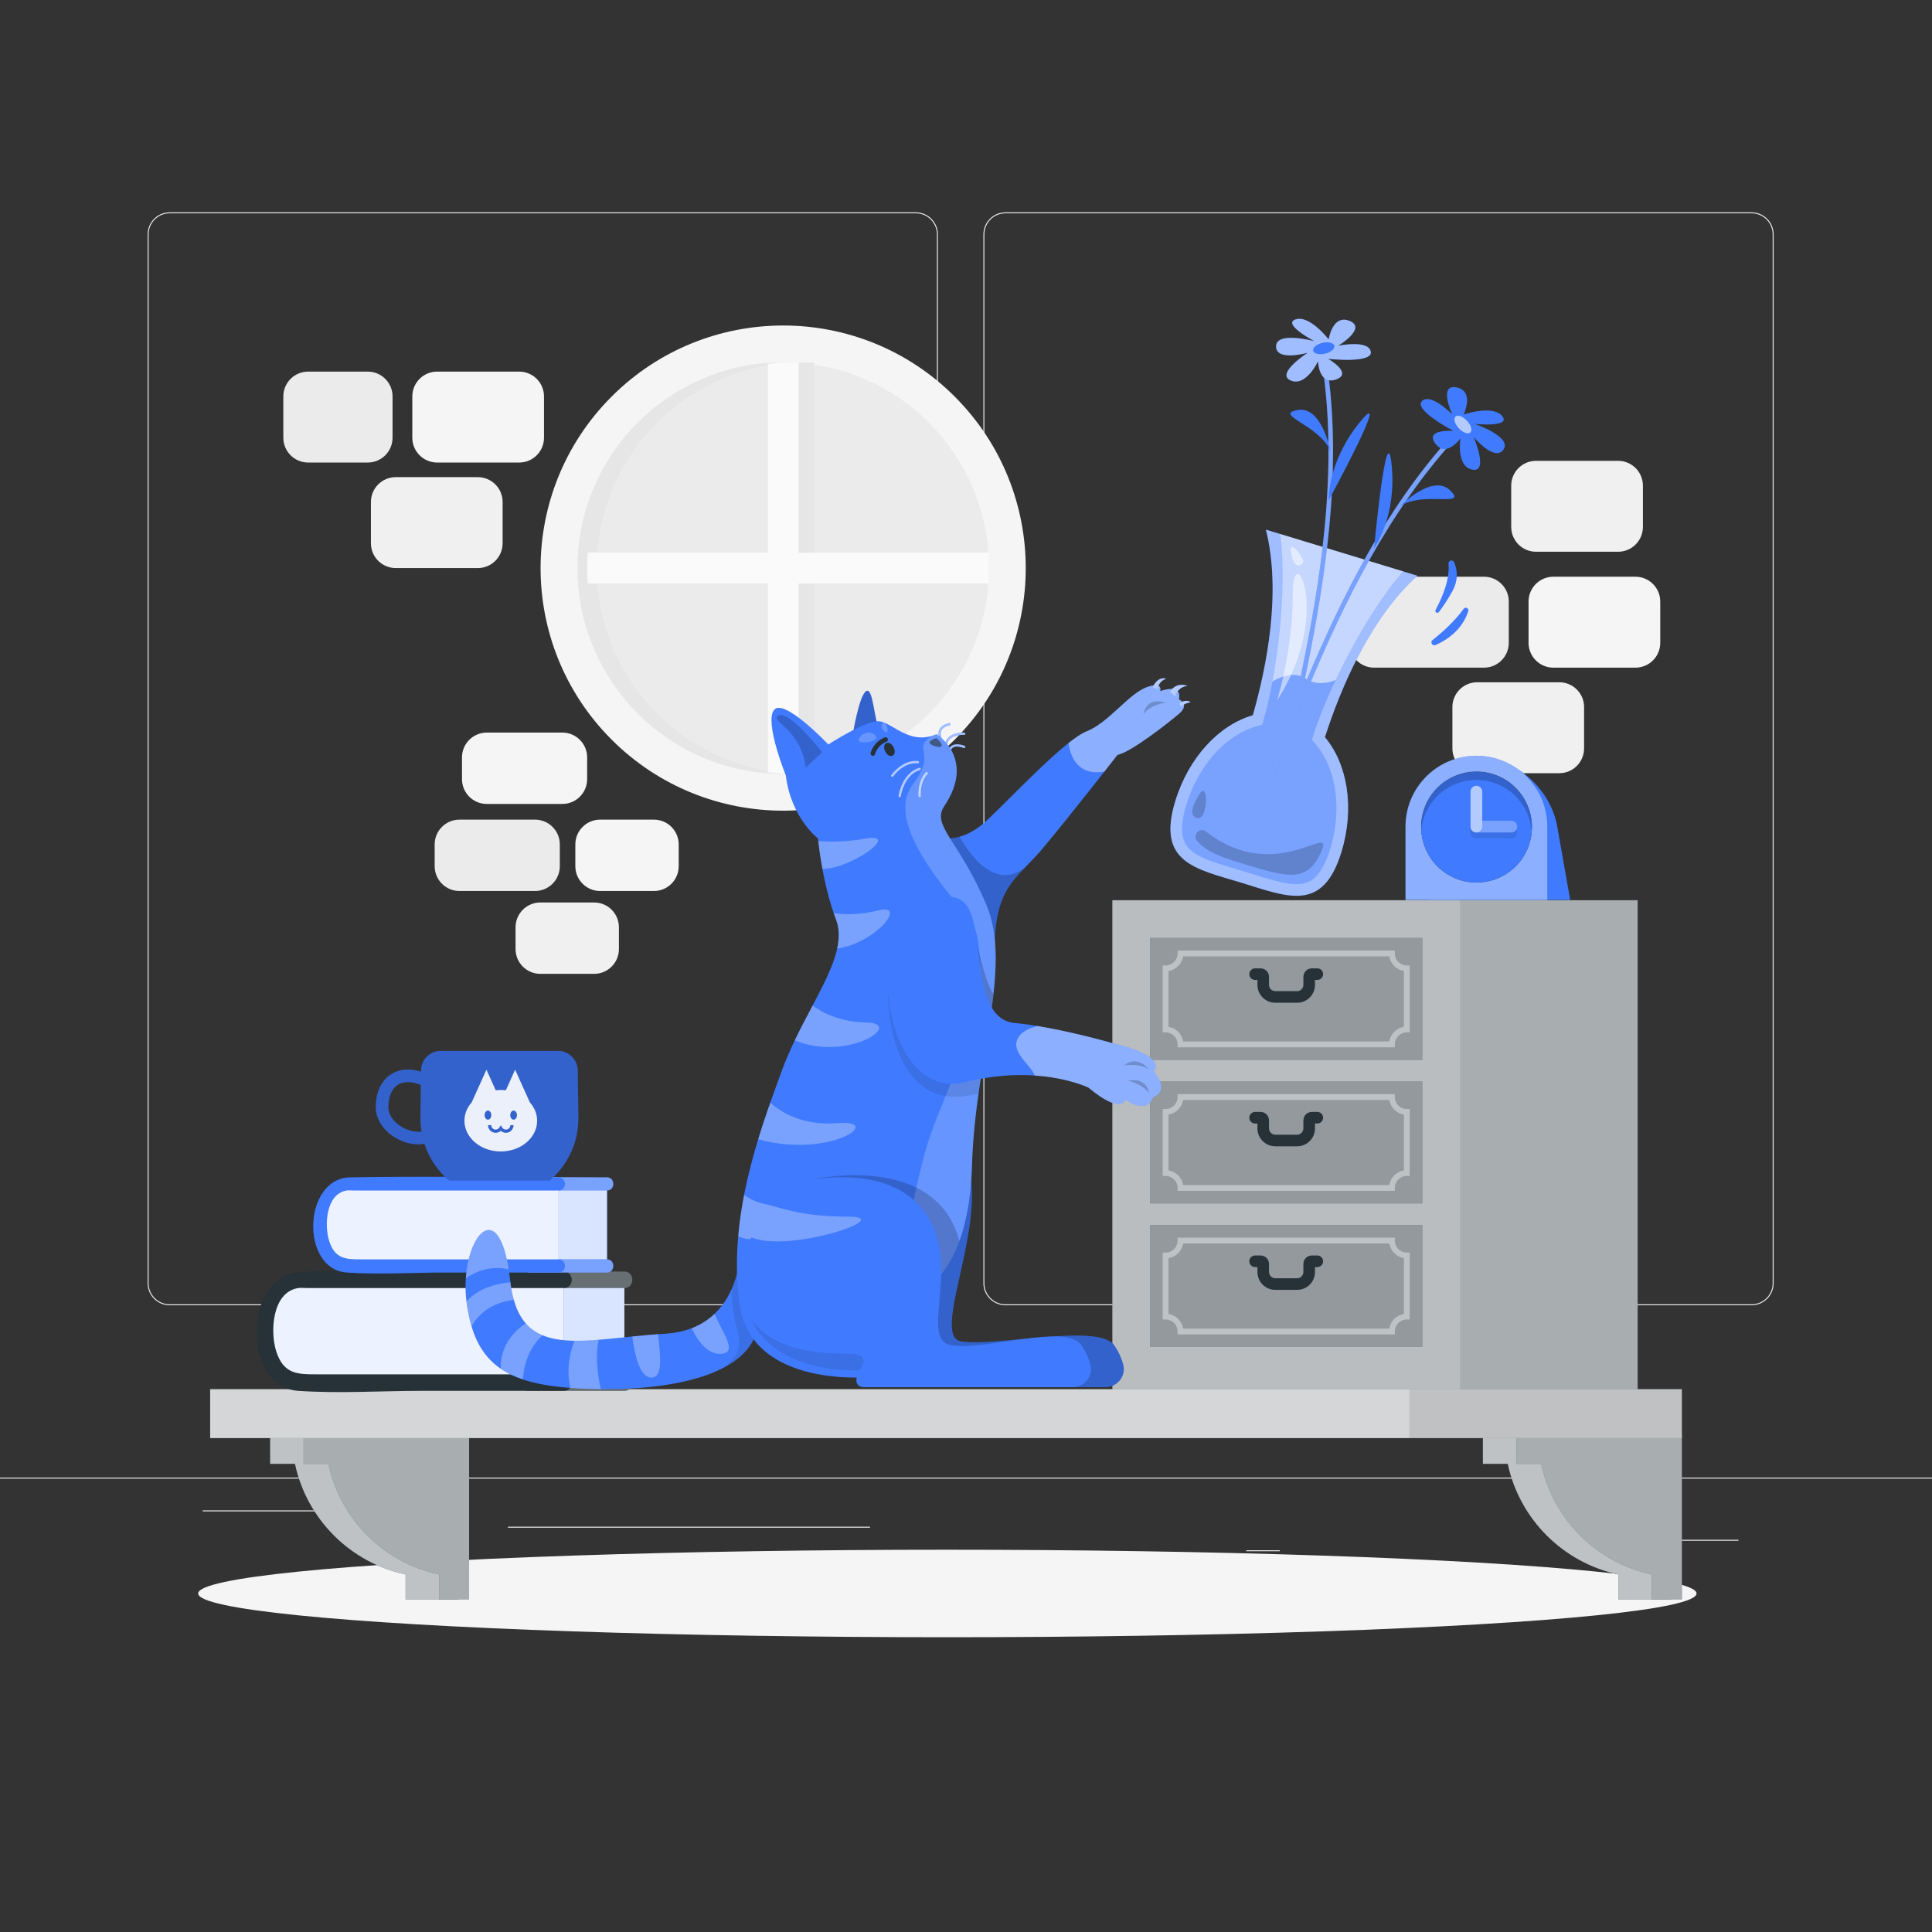<?xml version="1.0" encoding="utf-8"?>
<!-- Generator: Adobe Illustrator 27.5.0, SVG Export Plug-In . SVG Version: 6.00 Build 0)  -->
<svg version="1.1" xmlns="http://www.w3.org/2000/svg" xmlns:xlink="http://www.w3.org/1999/xlink" x="0px" y="0px"
	 viewBox="0 0 500 500" style="enable-background:new 0 0 500 500;" xml:space="preserve">
<rect x="0" y="0" width="500" height="500" fill="#333333" stroke="none"/>
<g id="Background_Complete">
	<g>
		<rect x="416.779" y="398.494" style="fill:#EBEBEB;" width="33.122" height="0.25"/>
		<rect x="322.527" y="401.208" style="fill:#EBEBEB;" width="8.693" height="0.25"/>
		<rect x="396.586" y="389.208" style="fill:#EBEBEB;" width="19.192" height="0.25"/>
		<rect x="52.459" y="390.888" style="fill:#EBEBEB;" width="43.193" height="0.25"/>
		<rect x="104.556" y="390.888" style="fill:#EBEBEB;" width="6.333" height="0.25"/>
		<rect x="131.471" y="395.111" style="fill:#EBEBEB;" width="93.676" height="0.25"/>
		<path style="fill:#EBEBEB;" d="M237.014,337.8H43.915c-3.147,0-5.708-2.561-5.708-5.708V60.66c0-3.147,2.561-5.708,5.708-5.708
			h193.099c3.146,0,5.707,2.561,5.707,5.708v271.432C242.721,335.239,240.16,337.8,237.014,337.8z M43.915,55.203
			c-3.01,0-5.458,2.448-5.458,5.458v271.432c0,3.01,2.448,5.458,5.458,5.458h193.099c3.009,0,5.457-2.448,5.457-5.458V60.66
			c0-3.009-2.448-5.458-5.457-5.458H43.915z"/>
		<path style="fill:#EBEBEB;" d="M453.31,337.8H260.212c-3.147,0-5.707-2.561-5.707-5.708V60.66c0-3.147,2.561-5.708,5.707-5.708
			H453.31c3.148,0,5.708,2.561,5.708,5.708v271.432C459.019,335.239,456.458,337.8,453.31,337.8z M260.212,55.203
			c-3.009,0-5.457,2.448-5.457,5.458v271.432c0,3.01,2.448,5.458,5.457,5.458H453.31c3.01,0,5.458-2.448,5.458-5.458V60.66
			c0-3.009-2.448-5.458-5.458-5.458H260.212z"/>
		<rect y="382.398" style="fill:#EBEBEB;" width="500" height="0.25"/>
	</g>
	<g>
		<g>
			
				<ellipse transform="matrix(0.707 -0.707 0.707 0.707 -44.581 186.405)" style="fill:#F5F5F5;" cx="202.72" cy="147.016" rx="62.79" ry="62.79"/>
			<circle style="fill:#EBEBEB;" cx="202.72" cy="147.016" r="53.249"/>
			<path style="fill:#E6E6E6;" d="M202.72,93.767c0.838,0,1.671,0.025,2.5,0.063c-28.247,1.306-50.749,24.616-50.749,53.186
				s22.502,51.88,50.749,53.186c-0.829,0.038-1.662,0.063-2.5,0.063c-29.409,0-53.249-23.841-53.249-53.249
				S173.311,93.767,202.72,93.767z"/>
			<path style="fill:#FAFAFA;" d="M202.701,200.203c0.006,0,0.013,0,0.019-0.001c-1.349-0.062-2.679-0.19-4-0.351v-48.835h-46.585
				c-0.098-1.322-0.164-2.653-0.164-4c0-1.347,0.066-2.678,0.164-4h46.585V94.181c1.321-0.161,2.651-0.289,4-0.351
				c-0.002,0-0.003,0-0.005,0h4.005v49.186h49.186v8H206.72v49.187H202.701z"/>
			<g>
				<rect x="206.72" y="93.83" style="fill:#E6E6E6;" width="4" height="49.187"/>
				<rect x="206.72" y="151.016" style="fill:#E6E6E6;" width="4" height="49.187"/>
			</g>
		</g>
		<g>
			<path style="fill:#EBEBEB;" d="M138.461,230.592h-19.549c-3.546,0-6.421-2.875-6.421-6.421v-5.628
				c0-3.546,2.875-6.421,6.421-6.421h19.549c3.546,0,6.421,2.875,6.421,6.421v5.628
				C144.881,227.717,142.007,230.592,138.461,230.592z"/>
			<path style="fill:#F5F5F5;" d="M145.533,208.06h-19.549c-3.546,0-6.421-2.875-6.421-6.421v-5.628
				c0-3.546,2.875-6.421,6.421-6.421h19.549c3.546,0,6.421,2.875,6.421,6.421v5.628C151.954,205.185,149.08,208.06,145.533,208.06z"
				/>
			<path style="fill:#F5F5F5;" d="M169.227,230.592h-13.909c-3.546,0-6.421-2.875-6.421-6.421v-5.628
				c0-3.546,2.875-6.421,6.421-6.421h13.909c3.546,0,6.421,2.875,6.421,6.421v5.628
				C175.648,227.717,172.773,230.592,169.227,230.592z"/>
			<path style="fill:#F0F0F0;" d="M153.755,252.031h-13.909c-3.546,0-6.421-2.875-6.421-6.421v-5.628
				c0-3.546,2.875-6.421,6.421-6.421h13.909c3.546,0,6.421,2.875,6.421,6.421v5.628
				C160.176,249.156,157.302,252.031,153.755,252.031z"/>
		</g>
		<g>
			<path style="fill:#EBEBEB;" d="M95.169,119.703H79.745c-3.546,0-6.421-2.875-6.421-6.421v-10.688
				c0-3.546,2.875-6.421,6.421-6.421h15.424c3.546,0,6.421,2.875,6.421,6.421v10.688C101.59,116.828,98.715,119.703,95.169,119.703z
				"/>
			<path style="fill:#F5F5F5;" d="M134.366,119.703h-21.239c-3.546,0-6.421-2.875-6.421-6.421v-10.688
				c0-3.546,2.875-6.421,6.421-6.421h21.239c3.546,0,6.421,2.875,6.421,6.421v10.688
				C140.787,116.828,137.912,119.703,134.366,119.703z"/>
			<path style="fill:#F0F0F0;" d="M123.655,147.016h-21.239c-3.546,0-6.421-2.875-6.421-6.421v-10.688
				c0-3.546,2.875-6.421,6.421-6.421h21.239c3.546,0,6.421,2.875,6.421,6.421v10.688
				C130.076,144.142,127.201,147.016,123.655,147.016z"/>
		</g>
		<g>
			<path style="fill:#EBEBEB;" d="M384.053,172.787H355.63c-3.546,0-6.421-2.875-6.421-6.421v-10.688
				c0-3.546,2.875-6.421,6.421-6.421h28.424c3.546,0,6.421,2.875,6.421,6.421v10.688C390.474,169.912,387.6,172.787,384.053,172.787
				z"/>
			<path style="fill:#F5F5F5;" d="M423.25,172.787h-21.239c-3.546,0-6.421-2.875-6.421-6.421v-10.688
				c0-3.546,2.875-6.421,6.421-6.421h21.239c3.546,0,6.421,2.875,6.421,6.421v10.688
				C429.671,169.912,426.796,172.787,423.25,172.787z"/>
			<path style="fill:#F0F0F0;" d="M403.539,200.1H382.3c-3.546,0-6.421-2.875-6.421-6.421v-10.688c0-3.546,2.875-6.421,6.421-6.421
				h21.239c3.546,0,6.421,2.875,6.421,6.421v10.688C409.96,197.226,407.085,200.1,403.539,200.1z"/>
			<path style="fill:#F0F0F0;" d="M418.761,142.793h-21.239c-3.546,0-6.421-2.875-6.421-6.421v-10.688
				c0-3.546,2.875-6.421,6.421-6.421h21.239c3.546,0,6.421,2.875,6.421,6.421v10.688
				C425.181,139.918,422.307,142.793,418.761,142.793z"/>
		</g>
	</g>
</g>
<g id="Background_Simple" style="display:none;">
	<g style="display:inline;">
		<g>
			<path style="fill:#407BFF;" d="M414.746,273.681c-0.012,24.775-2.397,49.583-14.026,71.972
				c-21.087,40.6-64.483,59.545-107.078,63.283c-40.412,3.547-92.406,0.157-122.747-32.712
				c-21.122-22.881-22.978-54.769-18.826-84.104c4.125-29.144-20.525-46.343-38.955-64.139
				c-23.545-22.736-34.539-49.147-23.622-81.442c11.895-35.187,52.261-52.398,86.797-56.452
				c49.582-5.82,96.501,14.231,138.126,38.575C362.919,157.028,414.775,213.335,414.746,273.681z"/>
			<path style="opacity:0.9;fill:#FFFFFF;" d="M414.746,273.681c-0.012,24.775-2.397,49.583-14.026,71.972
				c-21.087,40.6-64.483,59.545-107.078,63.283c-40.412,3.547-92.406,0.157-122.747-32.712
				c-21.122-22.881-22.978-54.769-18.826-84.104c4.125-29.144-20.525-46.343-38.955-64.139
				c-23.545-22.736-34.539-49.147-23.622-81.442c11.895-35.187,52.261-52.398,86.797-56.452
				c49.582-5.82,96.501,14.231,138.126,38.575C362.919,157.028,414.775,213.335,414.746,273.681z"/>
		</g>
	</g>
</g>
<g id="Shadow">
	<ellipse id="_x3C_Path_x3E__1_" style="fill:#F5F5F5;" cx="245.178" cy="412.391" rx="193.889" ry="11.323"/>
</g>
<g id="Wall_Shelves">
	<g>
		<g>
			<path style="fill:#263238;" d="M104.966,371.069H69.904v7.77h6.431c3.042,14.318,14.313,25.59,28.632,28.632v6.431h13.678
				v-35.062v-7.77H104.966z"/>
			<path style="opacity:0.7;fill:#FFFFFF;" d="M104.966,371.069H69.904v7.77h6.431c3.042,14.318,14.313,25.59,28.632,28.632v6.431
				h13.678v-35.062v-7.77H104.966z"/>
			<path style="fill:#263238;" d="M113.631,371.069H78.569v7.77h6.431c3.042,14.318,14.313,25.59,28.632,28.632v6.431h7.77v-35.062
				v-7.77H113.631z"/>
			<path style="opacity:0.6;fill:#FFFFFF;" d="M113.631,371.069H78.569v7.77h6.431c3.042,14.318,14.313,25.59,28.632,28.632v6.431
				h7.77v-35.062v-7.77H113.631z"/>
		</g>
		<g>
			<path style="fill:#263238;" d="M418.833,371.069h-35.062v7.77h6.431c3.042,14.318,14.313,25.59,28.632,28.632v6.431h13.678
				v-35.062v-7.77H418.833z"/>
			<path style="opacity:0.7;fill:#FFFFFF;" d="M418.833,371.069h-35.062v7.77h6.431c3.042,14.318,14.313,25.59,28.632,28.632v6.431
				h13.678v-35.062v-7.77H418.833z"/>
			<path style="fill:#263238;" d="M427.498,371.069h-35.062v7.77h6.431c3.042,14.318,14.313,25.59,28.632,28.632v6.431h7.77v-35.062
				v-7.77H427.498z"/>
			<path style="opacity:0.6;fill:#FFFFFF;" d="M427.498,371.069h-35.062v7.77h6.431c3.042,14.318,14.313,25.59,28.632,28.632v6.431
				h7.77v-35.062v-7.77H427.498z"/>
		</g>
		<g>
			<rect x="54.387" y="359.513" style="fill:#263238;" width="380.881" height="12.667"/>
			<rect x="54.387" y="359.513" style="opacity:0.8;fill:#FFFFFF;" width="380.881" height="12.667"/>
			<rect x="364.736" y="359.513" style="opacity:0.1;" width="70.532" height="12.667"/>
		</g>
	</g>
</g>
<g id="Box_Drawer">
	<g>
		<g>
			<rect x="287.884" y="232.98" style="fill:#263238;" width="135.941" height="126.61"/>
			<rect x="287.884" y="232.98" style="opacity:0.2;fill:#FFFFFF;" width="89.977" height="126.61"/>
			<rect x="287.884" y="232.98" style="opacity:0.6;fill:#FFFFFF;" width="135.941" height="126.61"/>
		</g>
		<g>
			<rect x="297.657" y="242.753" style="fill:#263238;" width="70.431" height="31.533"/>
			<rect x="297.657" y="242.753" style="opacity:0.5;fill:#FFFFFF;" width="70.431" height="31.533"/>
			<g style="opacity:0.4;">
				<path style="fill:#FFFFFF;" d="M360.98,271.035h-56.217v-0.75c0-1.714-1.394-3.107-3.107-3.107h-0.75V249.86h0.75
					c1.713,0,3.107-1.393,3.107-3.107v-0.75h56.217v0.75c0,1.714,1.394,3.107,3.107,3.107h0.75v17.318h-0.75
					c-1.713,0-3.107,1.393-3.107,3.107V271.035z M306.203,269.535h53.339c0.319-1.94,1.855-3.477,3.796-3.797v-14.439
					c-1.94-0.319-3.477-1.856-3.796-3.797h-53.339c-0.319,1.94-1.855,3.478-3.796,3.797v14.439
					C304.347,266.058,305.884,267.595,306.203,269.535z"/>
			</g>
			<g>
				<path style="fill:#263238;" d="M335.689,259.508h-5.635c-2.558,0-4.632-2.074-4.632-4.632v-1.267h-0.602
					c-0.828,0-1.5-0.672-1.5-1.5l0,0c0-0.828,0.672-1.5,1.5-1.5h1.404c1.214,0,2.197,0.984,2.197,2.197v2.069
					c0,0.901,0.731,1.632,1.632,1.632h5.635c0.901,0,1.632-0.731,1.632-1.632v-2.069c0-1.214,0.984-2.197,2.197-2.197h1.404
					c0.828,0,1.5,0.672,1.5,1.5l0,0c0,0.828-0.672,1.5-1.5,1.5h-0.602v1.267C340.321,257.434,338.247,259.508,335.689,259.508z"/>
			</g>
		</g>
		<g>
			<rect x="297.657" y="279.906" style="fill:#263238;" width="70.431" height="31.533"/>
			<rect x="297.657" y="279.906" style="opacity:0.5;fill:#FFFFFF;" width="70.431" height="31.533"/>
			<g style="opacity:0.4;">
				<path style="fill:#FFFFFF;" d="M360.98,308.19h-56.217v-0.75c0-1.714-1.394-3.107-3.107-3.107h-0.75v-17.318h0.75
					c1.713,0,3.107-1.394,3.107-3.107v-0.75h56.217v0.75c0,1.714,1.394,3.107,3.107,3.107h0.75v17.318h-0.75
					c-1.713,0-3.107,1.393-3.107,3.107V308.19z M306.203,306.69h53.339c0.319-1.94,1.855-3.478,3.796-3.797v-14.439
					c-1.94-0.319-3.477-1.856-3.796-3.797h-53.339c-0.319,1.94-1.855,3.477-3.796,3.797v14.439
					C304.347,303.212,305.884,304.749,306.203,306.69z"/>
			</g>
			<g>
				<path style="fill:#263238;" d="M335.689,296.662h-5.635c-2.558,0-4.632-2.074-4.632-4.632v-1.267h-0.602
					c-0.828,0-1.5-0.672-1.5-1.5l0,0c0-0.828,0.672-1.5,1.5-1.5h1.404c1.214,0,2.197,0.984,2.197,2.197v2.069
					c0,0.901,0.731,1.632,1.632,1.632h5.635c0.901,0,1.632-0.731,1.632-1.632v-2.069c0-1.214,0.984-2.197,2.197-2.197h1.404
					c0.828,0,1.5,0.672,1.5,1.5l0,0c0,0.828-0.672,1.5-1.5,1.5h-0.602v1.267C340.321,294.588,338.247,296.662,335.689,296.662z"/>
			</g>
		</g>
		<g>
			<rect x="297.657" y="317.06" style="fill:#263238;" width="70.431" height="31.533"/>
			<rect x="297.657" y="317.06" style="opacity:0.5;fill:#FFFFFF;" width="70.431" height="31.533"/>
			<g style="opacity:0.4;">
				<path style="fill:#FFFFFF;" d="M360.98,345.343h-56.217v-0.75c0-1.714-1.394-3.107-3.107-3.107h-0.75v-17.318h0.75
					c1.713,0,3.107-1.394,3.107-3.107v-0.75h56.217v0.75c0,1.714,1.394,3.107,3.107,3.107h0.75v17.318h-0.75
					c-1.713,0-3.107,1.394-3.107,3.107V345.343z M306.203,343.843h53.339c0.319-1.94,1.855-3.478,3.796-3.797v-14.44
					c-1.94-0.319-3.477-1.856-3.796-3.797h-53.339c-0.319,1.94-1.855,3.478-3.796,3.797v14.44
					C304.347,340.366,305.884,341.903,306.203,343.843z"/>
			</g>
			<g>
				<path style="fill:#263238;" d="M335.689,333.816h-5.635c-2.558,0-4.632-2.074-4.632-4.632v-1.267h-0.602
					c-0.828,0-1.5-0.672-1.5-1.5l0,0c0-0.828,0.672-1.5,1.5-1.5h1.404c1.214,0,2.197,0.984,2.197,2.197v2.069
					c0,0.901,0.731,1.632,1.632,1.632h5.635c0.901,0,1.632-0.731,1.632-1.632v-2.069c0-1.214,0.984-2.197,2.197-2.197h1.404
					c0.828,0,1.5,0.672,1.5,1.5l0,0c0,0.828-0.672,1.5-1.5,1.5h-0.602v1.267C340.321,331.742,338.247,333.816,335.689,333.816z"/>
			</g>
		</g>
	</g>
</g>
<g id="Clock">
	<g>
		<path style="fill:#407BFF;" d="M381.444,195.584c10.128,0,19.786,8.21,21.572,18.339l3.346,18.977h-36.677l-3.346-18.977
			L381.444,195.584z"/>
		<path style="fill:#407BFF;" d="M363.751,213.923c0-10.128,8.211-18.339,18.339-18.339c10.128,0,18.339,8.21,18.339,18.339V232.9
			h-36.677V213.923z"/>
		<path style="opacity:0.4;fill:#FFFFFF;" d="M363.751,213.923c0-10.128,8.211-18.339,18.339-18.339
			c10.128,0,18.339,8.21,18.339,18.339V232.9h-36.677V213.923z"/>
		
			<ellipse transform="matrix(0.23 -0.973 0.973 0.23 86.103 536.641)" style="fill:#263238;" cx="382.089" cy="213.923" rx="14.327" ry="14.327"/>
		
			<ellipse transform="matrix(0.23 -0.973 0.973 0.23 86.103 536.641)" style="fill:#407BFF;" cx="382.089" cy="213.923" rx="14.327" ry="14.327"/>
		<path style="opacity:0.2;" d="M382.089,201.858c7.531,0,13.692,5.814,14.27,13.196c0.029-0.374,0.057-0.749,0.057-1.131
			c0-7.913-6.414-14.327-14.327-14.327c-7.913,0-14.327,6.415-14.327,14.327c0,0.382,0.028,0.757,0.057,1.131
			C368.397,207.671,374.559,201.858,382.089,201.858z"/>
		<path style="opacity:0.1;" d="M391.138,213.915c-0.429,0-5.055,0-7.533,0c0-2.48,0-7.113,0-7.533c0-0.837-0.679-1.516-1.516-1.516
			c-0.837,0-1.516,0.679-1.516,1.516c0,0.567,0,8.481,0,9.049c0,0.837,0.679,1.516,1.516,1.516l0,0l0,0c0.555,0,8.494,0,9.049,0
			c0.837,0,1.516-0.679,1.516-1.516C392.654,214.594,391.975,213.915,391.138,213.915z"/>
		<path style="fill:#407BFF;" d="M391.138,215.439c0.837,0,1.516-0.679,1.516-1.516c0-0.837-0.679-1.516-1.516-1.516
			c-0.567,0-8.482,0-9.049,0c-0.837,0-1.516,0.678-1.516,1.516c0,0.837,0.679,1.516,1.516,1.516
			C382.644,215.439,390.583,215.439,391.138,215.439z"/>
		<path style="opacity:0.3;fill:#FFFFFF;" d="M391.138,215.439c0.837,0,1.516-0.679,1.516-1.516c0-0.837-0.679-1.516-1.516-1.516
			c-0.567,0-8.482,0-9.049,0c-0.837,0-1.516,0.678-1.516,1.516c0,0.837,0.679,1.516,1.516,1.516
			C382.644,215.439,390.583,215.439,391.138,215.439z"/>
		<path style="fill:#407BFF;" d="M383.605,204.874c0-0.837-0.679-1.516-1.516-1.516c-0.837,0-1.516,0.679-1.516,1.516
			c0,0.567,0,8.481,0,9.049c0,0.837,0.679,1.516,1.516,1.516c0.837,0,1.516-0.679,1.516-1.516
			C383.605,213.368,383.605,205.429,383.605,204.874z"/>
		<path style="opacity:0.6;fill:#FFFFFF;" d="M383.605,204.874c0-0.837-0.679-1.516-1.516-1.516c-0.837,0-1.516,0.679-1.516,1.516
			c0,0.567,0,8.481,0,9.049c0,0.837,0.679,1.516,1.516,1.516c0.837,0,1.516-0.679,1.516-1.516
			C383.605,213.368,383.605,205.429,383.605,204.874z"/>
	</g>
</g>
<g id="Books">
	<g>
		<g>
			<path style="fill:#263238;" d="M161.579,355.675v-22.323c2.751,0,2.755-4.275,0-4.275c-8.508,0-17.021-0.058-25.535-0.108v30.981
				c8.512,0,17.024,0,25.535,0C164.33,359.95,164.335,355.675,161.579,355.675z"/>
			<path style="opacity:0.3;fill:#FFFFFF;" d="M161.579,355.675v-22.323c2.751,0,2.755-4.275,0-4.275
				c-8.508,0-17.021-0.058-25.535-0.108v30.981c8.512,0,17.024,0,25.535,0C164.33,359.95,164.335,355.675,161.579,355.675z"/>
			<rect x="141.744" y="333.352" style="fill:#407BFF;" width="19.836" height="22.292"/>
			<rect x="141.744" y="333.352" style="opacity:0.8;fill:#FFFFFF;" width="19.836" height="22.292"/>
			<path style="fill:#407BFF;" d="M145.906,357.813H77.138c-4.727,0-8.559-5.954-8.559-13.299s3.832-13.299,8.559-13.299h68.768
				V357.813z"/>
			<path style="opacity:0.9;fill:#FFFFFF;" d="M145.906,357.813H77.138c-4.727,0-8.559-5.954-8.559-13.299
				s3.832-13.299,8.559-13.299h68.768V357.813z"/>
			<g>
				<path style="fill:#263238;" d="M145.906,329.077c-22.514,0-45.065-0.406-67.575,0c-15.42,0.278-16.249,29.835-1.124,30.873
					c10.543,0.723,21.388,0,31.951,0c12.249,0,24.499,0,36.748,0c2.751,0,2.755-4.275,0-4.275c-21.339,0-42.677,0-64.016,0
					c-4.939,0-8.471-0.055-10.38-5.881c-1.652-5.041-1.132-15.329,5.629-16.442c0.728-0.12,1.586,0,2.317,0
					c11.634,0,23.268,0,34.903,0c10.516,0,21.032,0,31.548,0C148.656,333.352,148.661,329.077,145.906,329.077L145.906,329.077z"/>
			</g>
		</g>
		<g>
			<g>
				<g>
					<path style="fill:#407BFF;" d="M157.075,325.917v-17.811c2.195,0,2.198-3.411,0-3.411c-6.788,0-13.581-0.046-20.374-0.086
						v24.719c6.791,0,13.582,0,20.374,0C159.269,329.327,159.273,325.917,157.075,325.917z"/>
					<path style="opacity:0.3;fill:#FFFFFF;" d="M157.075,325.917v-17.811c2.195,0,2.198-3.411,0-3.411
						c-6.788,0-13.581-0.046-20.374-0.086v24.719c6.791,0,13.582,0,20.374,0C159.269,329.327,159.273,325.917,157.075,325.917z"/>
				</g>
				<rect x="141.249" y="308.106" style="fill:#407BFF;" width="15.826" height="17.786"/>
				<rect x="141.249" y="308.106" style="opacity:0.8;fill:#FFFFFF;" width="15.826" height="17.786"/>
			</g>
			<path style="fill:#407BFF;" d="M144.569,327.622H89.702c-3.772,0-6.829-4.751-6.829-10.611s3.058-10.611,6.829-10.611h54.867
				V327.622z"/>
			<path style="opacity:0.9;fill:#FFFFFF;" d="M144.569,327.622H89.702c-3.772,0-6.829-4.751-6.829-10.611
				s3.058-10.611,6.829-10.611h54.867V327.622z"/>
			<g>
				<g>
					<path style="fill:#407BFF;" d="M144.569,304.695c-17.963,0-35.955-0.324-53.915,0c-12.303,0.222-12.964,23.804-0.897,24.632
						c8.412,0.577,17.064,0,25.492,0c9.773,0,19.547,0,29.32,0c2.195,0,2.198-3.411,0-3.411c-17.025,0-34.05,0-51.076,0
						c-3.941,0-6.759-0.044-8.282-4.692c-1.318-4.022-0.903-12.23,4.491-13.119c0.581-0.096,1.265,0,1.849,0
						c9.282,0,18.565,0,27.848,0c8.39,0,16.781,0,25.171,0C146.764,308.106,146.767,304.695,144.569,304.695L144.569,304.695z"/>
				</g>
			</g>
		</g>
	</g>
</g>
<g id="Mug">
	<g>
		<g>
			<path style="fill:#407BFF;" d="M149.509,276.985c-0.047-2.778-2.312-5.014-5.09-5.014h-30.364c-2.779,0-5.044,2.236-5.091,5.014
				c-0.002,0.128-0.004,0.248-0.006,0.375c-1.114-0.356-2.26-0.559-3.381-0.559c-4.98,0-8.326,3.888-8.326,9.675
				c0,5.537,5.821,9.675,11.025,9.675c0.547,0,1.065-0.066,1.57-0.157c1.224,3.759,3.462,7.058,6.409,9.561h25.963
				c4.555-3.868,7.455-9.621,7.455-16.068C149.673,287.481,149.606,282.773,149.509,276.985z M108.276,292.909
				c-3.525,0-7.783-2.87-7.783-6.433c0-1.508,0.367-6.433,5.084-6.433c1.088,0,2.245,0.275,3.326,0.757
				c-0.062,3.998-0.102,7.145-0.102,8.687c0,1.15,0.123,2.267,0.3,3.367C108.841,292.89,108.567,292.909,108.276,292.909z"/>
			<path style="opacity:0.2;" d="M149.509,276.985c-0.047-2.778-2.312-5.014-5.09-5.014h-30.364c-2.779,0-5.044,2.236-5.091,5.014
				c-0.002,0.128-0.004,0.248-0.006,0.375c-1.114-0.356-2.26-0.559-3.381-0.559c-4.98,0-8.326,3.888-8.326,9.675
				c0,5.537,5.821,9.675,11.025,9.675c0.547,0,1.065-0.066,1.57-0.157c1.224,3.759,3.462,7.058,6.409,9.561h25.963
				c4.555-3.868,7.455-9.621,7.455-16.068C149.673,287.481,149.606,282.773,149.509,276.985z M108.276,292.909
				c-3.525,0-7.783-2.87-7.783-6.433c0-1.508,0.367-6.433,5.084-6.433c1.088,0,2.245,0.275,3.326,0.757
				c-0.062,3.998-0.102,7.145-0.102,8.687c0,1.15,0.123,2.267,0.3,3.367C108.841,292.89,108.567,292.909,108.276,292.909z"/>
		</g>
		<path style="opacity:0.9;fill:#FFFFFF;" d="M137.121,285.279l-3.808-8.446l-2.409,5.342c-0.427-0.05-0.86-0.085-1.303-0.085
			c-0.443,0-0.876,0.035-1.303,0.085l-2.408-5.342l-3.808,8.446c-1.18,1.329-1.888,2.976-1.888,4.766
			c0,4.393,4.212,7.955,9.407,7.955c5.196,0,9.408-3.561,9.408-7.955C139.01,288.255,138.302,286.608,137.121,285.279z
			 M125.417,288.593c0-0.649,0.387-1.176,0.865-1.176c0.477,0,0.865,0.527,0.865,1.176c0,0.649-0.387,1.176-0.865,1.176
			C125.804,289.768,125.417,289.242,125.417,288.593z M130.928,293.169c-0.5,0-0.968-0.187-1.326-0.515
			c-0.358,0.328-0.826,0.515-1.326,0.515c-1.09,0-1.977-0.887-1.977-1.977h0.83c0,0.632,0.514,1.147,1.147,1.147
			c0.398,0,0.761-0.205,0.973-0.549l0.353-0.573l0.353,0.573c0.212,0.344,0.575,0.549,0.973,0.549c0.632,0,1.147-0.515,1.147-1.147
			h0.83C132.905,292.283,132.018,293.169,130.928,293.169z M132.922,289.768c-0.478,0-0.865-0.526-0.865-1.176
			c0-0.649,0.387-1.176,0.865-1.176c0.477,0,0.865,0.527,0.865,1.176C133.787,289.242,133.4,289.768,132.922,289.768z"/>
	</g>
</g>
<g id="Vase">
	<g>
		<path style="fill:#407BFF;" d="M342.887,190.79c3.981-12.368,11.531-30.572,23.933-41.784l-39.2-11.925
			c4.057,16.219,0.191,35.543-3.39,48.033c-8.624,2.458-16.602,10.818-20.079,22.248c-4.838,15.903,5.21,17.464,17.091,21.078
			c11.881,3.614,21.095,7.913,25.933-7.99C350.652,209.021,348.681,197.634,342.887,190.79z"/>
		<path style="opacity:0.5;fill:#FFFFFF;" d="M342.887,190.79c3.981-12.368,11.531-30.572,23.933-41.784l-39.2-11.925
			c4.057,16.219,0.191,35.543-3.39,48.033c-8.624,2.458-16.602,10.818-20.079,22.248c-4.838,15.903,5.21,17.464,17.091,21.078
			c11.881,3.614,21.095,7.913,25.933-7.99C350.652,209.021,348.681,197.634,342.887,190.79z"/>
		<path style="opacity:0.4;fill:#FFFFFF;" d="M344.306,219.577c3.055-10.041,1.599-20.58-3.708-26.848l-1.076-1.272l0.51-1.586
			c3.681-11.434,13.005-30.34,23.034-42.007l-31.689-9.64c1.832,15.276-0.951,36.172-4.262,47.718l-0.459,1.602L325.053,188
			c-7.899,2.251-14.977,10.194-18.031,20.235c-1.384,4.551-1.479,7.834-0.291,10.039c1.766,3.274,6.847,4.773,12.732,6.506
			c1.741,0.512,3.565,1.067,5.297,1.611c5.853,1.834,10.909,3.422,14.198,1.687C341.171,226.909,342.921,224.128,344.306,219.577z"
			/>
		<path style="fill:#407BFF;" d="M340.598,192.729l-1.076-1.272l0.51-1.586c1.269-3.941,3.219-8.776,5.626-13.889
			c-1.922,0.769-5.04,1.495-7.701-0.319c-3.085-2.104-6.867-0.342-8.644,0.73c-0.668,3.568-1.417,6.825-2.198,9.549l-0.459,1.602
			L325.053,188c-7.899,2.251-14.977,10.194-18.031,20.235c-1.384,4.551-1.479,7.834-0.291,10.039
			c1.766,3.274,6.847,4.773,12.732,6.506c1.741,0.512,3.565,1.067,5.297,1.611c5.853,1.834,10.909,3.422,14.198,1.687
			c2.214-1.169,3.964-3.95,5.349-8.501C347.36,209.536,345.905,198.998,340.598,192.729z"/>
		<path style="opacity:0.3;fill:#FFFFFF;" d="M340.598,192.729l-1.076-1.272l0.51-1.586c1.269-3.941,3.219-8.776,5.626-13.889
			c-1.922,0.769-5.04,1.495-7.701-0.319c-3.085-2.104-6.867-0.342-8.644,0.73c-0.668,3.568-1.417,6.825-2.198,9.549l-0.459,1.602
			L325.053,188c-7.899,2.251-14.977,10.194-18.031,20.235c-1.384,4.551-1.479,7.834-0.291,10.039
			c1.766,3.274,6.847,4.773,12.732,6.506c1.741,0.512,3.565,1.067,5.297,1.611c5.853,1.834,10.909,3.422,14.198,1.687
			c2.214-1.169,3.964-3.95,5.349-8.501C347.36,209.536,345.905,198.998,340.598,192.729z"/>
		<path style="opacity:0.5;fill:#FFFFFF;" d="M330.507,181.255c0,0,4.139-13.033,4.068-27.688
			C334.503,138.913,344.942,159,330.507,181.255z"/>
		<path style="opacity:0.5;fill:#FFFFFF;" d="M337.28,145.267c-0.077,0.907-2.269,2.621-3.094-1.922
			C333.361,138.802,337.357,144.359,337.28,145.267z"/>
		<g style="opacity:0.2;">
			<path d="M312.117,215.196c-1.535-1.201-3.572,0.817-2.359,2.342c1.363,1.714,4.056,3.579,9.193,5.142
				c13.553,4.123,19.126,6.496,22.981-2.242C345.571,212.186,330.315,229.43,312.117,215.196z"/>
			<path d="M309.59,211.644c-1.395-0.649-1.642-2.046,0.811-6.101C312.854,201.487,312.691,213.086,309.59,211.644z"/>
		</g>
		<g>
			<g>
				<g>
					<path style="fill:#407BFF;" d="M325.163,215.336c3.595-12.441,8.186-24.658,13.143-36.61
						c9.549-23.024,21.111-46.25,37.977-64.852c0.516-0.569-0.296-1.453-0.815-0.881c-16.468,18.162-27.865,40.631-37.34,63.065
						c-5.358,12.686-10.287,25.687-14.113,38.929C323.801,215.728,324.948,216.079,325.163,215.336L325.163,215.336z"/>
				</g>
				<g style="opacity:0.3;">
					<path style="fill:#FFFFFF;" d="M325.163,215.336c3.595-12.441,8.186-24.658,13.143-36.61
						c9.549-23.024,21.111-46.25,37.977-64.852c0.516-0.569-0.296-1.453-0.815-0.881c-16.468,18.162-27.865,40.631-37.34,63.065
						c-5.358,12.686-10.287,25.687-14.113,38.929C323.801,215.728,324.948,216.079,325.163,215.336L325.163,215.336z"/>
				</g>
			</g>
			<path style="fill:#407BFF;" d="M376.135,111.509c0,0-7.521-0.546-4.678,3.28c2.843,3.826,6.502-1.332,6.502-1.332
				s-1.177,7.307,3.114,8.09c4.291,0.783,0.304-8.444,0.304-8.444s5.498,6.55,7.73,3.223c2.232-3.328-7.474-6.629-7.474-6.629
				s9.539,0.985,7.14-2.009c-2.399-2.994-9.976-0.422-9.976-0.422s2.897-6.087-1.873-7.015c-4.77-0.928-1.081,6.988-1.081,6.988
				s-5.581-5.705-7.841-3.431C365.743,106.083,376.135,111.509,376.135,111.509z"/>
			<path style="fill:#407BFF;" d="M355.622,141.825c0,0,5.848-7.949,4.542-21.412C358.859,106.951,355.622,141.825,355.622,141.825z
				"/>
			<path style="fill:#407BFF;" d="M362.301,131.028c0,0,8.414-8.624,13.039-4.081C379.965,131.489,368.295,126.947,362.301,131.028z
				"/>
			<path style="opacity:0.6;fill:#FFFFFF;" d="M380.517,111.914c-0.58,0.542-1.91,0.062-2.971-1.072
				c-1.061-1.135-1.451-2.494-0.871-3.036c0.58-0.542,1.91-0.062,2.971,1.072C380.707,110.013,381.097,111.372,380.517,111.914z"/>
		</g>
		<g>
			<g>
				<path style="fill:#407BFF;" d="M328.226,207.49c3.942-12.335,6.932-25.04,9.471-37.727c4.89-24.441,8.22-50.171,4.57-75.014
					c-0.112-0.76,1.055-1.042,1.168-0.278c3.564,24.256,0.518,49.266-4.105,73.175c-2.614,13.521-5.76,27.064-9.956,40.193
					C329.139,208.574,327.99,208.227,328.226,207.49L328.226,207.49z"/>
			</g>
			<g style="opacity:0.3;">
				<path style="fill:#FFFFFF;" d="M328.226,207.49c3.942-12.335,6.932-25.04,9.471-37.727c4.89-24.441,8.22-50.171,4.57-75.014
					c-0.112-0.76,1.055-1.042,1.168-0.278c3.564,24.256,0.518,49.266-4.105,73.175c-2.614,13.521-5.76,27.064-9.956,40.193
					C329.139,208.574,327.99,208.227,328.226,207.49L328.226,207.49z"/>
			</g>
			<path style="fill:#407BFF;" d="M343.707,92.867c0,0,6.551,3.735,2.059,5.33c-4.492,1.595-4.659-4.727-4.659-4.727
				s-3.091,6.725-7.091,4.985c-4-1.74,4.45-7.183,4.45-7.183s-8.215,2.379-8.215-1.628c-0.001-4.007,9.899-1.344,9.899-1.344
				s-8.472-4.493-4.812-5.645c3.66-1.151,8.521,5.205,8.521,5.205s0.983-6.669,5.462-4.784c4.479,1.885-2.994,6.406-2.994,6.406
				s7.813-1.63,8.423,1.517C355.36,94.147,343.707,92.867,343.707,92.867z"/>
			<path style="opacity:0.5;fill:#FFFFFF;" d="M343.707,92.867c0,0,6.551,3.735,2.059,5.33c-4.492,1.595-4.659-4.727-4.659-4.727
				s-3.091,6.725-7.091,4.985c-4-1.74,4.45-7.183,4.45-7.183s-8.215,2.379-8.215-1.628c-0.001-4.007,9.899-1.344,9.899-1.344
				s-8.472-4.493-4.812-5.645c3.66-1.151,8.521,5.205,8.521,5.205s0.983-6.669,5.462-4.784c4.479,1.885-2.994,6.406-2.994,6.406
				s7.813-1.63,8.423,1.517C355.36,94.147,343.707,92.867,343.707,92.867z"/>
			<path style="fill:#407BFF;" d="M343.863,129.47c0,0-0.43-9.859,8.151-20.314C360.595,98.701,343.863,129.47,343.863,129.47z"/>
			<path style="fill:#407BFF;" d="M344.328,116.782c0,0-2.187-11.849-8.557-10.651S341.622,110.055,344.328,116.782z"/>
			<path style="fill:#407BFF;" d="M339.842,90.763c0.18,0.773,1.552,1.115,3.065,0.764c1.513-0.352,2.594-1.263,2.414-2.037
				c-0.18-0.773-1.552-1.115-3.065-0.764C340.743,89.078,339.662,89.99,339.842,90.763z"/>
		</g>
	</g>
	<path style="fill:#407BFF;" d="M374.877,145.891c-0.072-0.847,1.087-1.182,1.428-0.404c0.85,1.938,1.196,4.534-0.426,7.513
		c-1.049,1.928-2.274,3.761-3.476,5.385c-0.386,0.52-1.184,0.007-0.875-0.562C373.474,154.241,375.211,149.83,374.877,145.891z"/>
	<path style="fill:#407BFF;" d="M370.739,165.645c2.534-2.008,5.769-4.896,8.034-8.073c0.455-0.639,1.461-0.143,1.218,0.604
		c-0.882,2.716-3.067,6.347-8.453,8.763C370.719,167.305,370.035,166.203,370.739,165.645z"/>
</g>
<g id="Cat">
	<g>
		<g>
			<path style="fill:#407BFF;" d="M243.37,216.75c0,0,5.499,1.796,12.22-4.601c6.721-6.397,20.163-20.756,25.662-22.895
				c5.499-2.139,10.693-9.471,15.275-11.304c4.582-1.833,3.728,0.917,3.728,0.917s5.762-2.215,4.826,2.138
				c0,0,2.948,1.222,0.099,3.666c-2.849,2.444-12.625,10.082-15.985,10.693c0,0-12.831,16.497-19.552,24.44
				s-12.316,9.457-12.268,26.878C257.423,264.104,243.37,216.75,243.37,216.75z"/>
			<path style="opacity:0.2;" d="M248.364,216.529c-3.019,0.852-4.994,0.221-4.994,0.221s14.053,47.353,14.005,29.933
				c-0.036-13.345,3.24-17.356,7.795-22.073C257.084,230.669,250.372,220.181,248.364,216.529z"/>
			<path style="opacity:0.4;fill:#FFFFFF;" d="M305.082,181.006c0.936-4.353-4.826-2.138-4.826-2.138s0.854-2.75-3.728-0.917
				c-4.582,1.833-9.776,9.165-15.275,11.304c-1.231,0.479-2.863,1.573-4.726,3.051c0.541,3.745,2.533,8.532,9.29,7.38
				c2.037-2.596,3.379-4.321,3.379-4.321c3.36-0.611,13.137-8.249,15.985-10.693C308.03,182.228,305.082,181.006,305.082,181.006z"
				/>
			<g>
				<path style="fill:#407BFF;" d="M305.193,181.945c0,0,1.999-1.168,2.915-0.166c0,0-1.575,0.086-2.52,1.26L305.193,181.945z"/>
				<path style="fill:#407BFF;" d="M302.704,179.023c0,0,1.567-2.628,4.631-1.511c0,0-2.52,0.057-3.179,2.807L302.704,179.023z"/>
				<path style="fill:#407BFF;" d="M298.285,177.913c0,0,1.203-2.979,3.523-2.263c0,0-2.12,0.601-2.148,2.807L298.285,177.913z"/>
			</g>
			<g style="opacity:0.6;">
				<path style="fill:#FFFFFF;" d="M305.193,181.945c0,0,1.999-1.168,2.915-0.166c0,0-1.575,0.086-2.52,1.26L305.193,181.945z"/>
				<path style="fill:#FFFFFF;" d="M302.704,179.023c0,0,1.567-2.628,4.631-1.511c0,0-2.52,0.057-3.179,2.807L302.704,179.023z"/>
				<path style="fill:#FFFFFF;" d="M298.285,177.913c0,0,1.203-2.979,3.523-2.263c0,0-2.12,0.601-2.148,2.807L298.285,177.913z"/>
			</g>
			<path style="opacity:0.2;" d="M301.807,181.84c0,0-4.021,0.417-5.854,3C295.953,184.84,296.328,180.173,301.807,181.84z"/>
		</g>
		<g>
			<path style="fill:#407BFF;" d="M191.776,320.403c0,0,1.511,23.52-19.739,24.77s-37.667,7.5-40-13.75
				c-2.681-24.416-13.5-10.128-11.25,5.936c2.25,16.064,10.5,21.314,31,22.064s42.603-3.025,44.426-16.637L191.776,320.403z"/>
			<path style="opacity:0.3;fill:#FFFFFF;" d="M131.639,328.487c-2.733-17.248-10.264-9.789-11.079,2.327
				C123,329.133,126.848,327.428,131.639,328.487z"/>
			<path style="opacity:0.3;fill:#FFFFFF;" d="M132.097,331.865c-3.206,0.256-8.059,1.297-11.37,4.979
				c0.021,0.172,0.035,0.343,0.059,0.515c0.302,2.154,0.715,4.108,1.248,5.888c1.587-2.831,4.744-6.115,10.951-6.819
				C132.599,335.077,132.303,333.559,132.097,331.865z"/>
			<g style="opacity:0.3;">
				<path style="fill:#FFFFFF;" d="M140.414,345.56c-1.669-0.701-3.125-1.706-4.343-3.104c-2.83,1.932-6.725,5.717-6.455,11.79
					c1.644,1.117,3.543,2.024,5.719,2.752C135.478,354.106,136.383,349.28,140.414,345.56z"/>
				<path style="fill:#FFFFFF;" d="M155.495,359.507c-0.694-2.935-1.567-8.12-0.559-12.776c-2.216,0.176-4.312,0.28-6.273,0.252
					c-1.14,3.07-2.216,7.641-1.009,12.211c1.321,0.099,2.693,0.177,4.132,0.229C153.019,359.468,154.257,359.496,155.495,359.507z"
					/>
				<path style="fill:#FFFFFF;" d="M184.906,340.033c-1.584,1.506-3.523,2.798-5.913,3.714c1.534,3.171,4.012,6.718,7.4,6.626
					C191.214,350.241,187.002,344.941,184.906,340.033z"/>
				<path style="fill:#FFFFFF;" d="M168.643,356.516c3.16-0.099,2.129-6.536,1.668-11.228c-2.287,0.163-4.512,0.374-6.666,0.593
					C164.123,349.779,165.422,356.617,168.643,356.516z"/>
			</g>
			<path style="opacity:0.1;" d="M187.216,353.987c4.978-2.604,8.334-6.249,8.997-11.201l-4.438-22.383
				c0,0,0.431,6.781-2.456,13.254c0.086,2.92,0.467,7.113,1.732,11.546C192.183,349.169,189.883,352.059,187.216,353.987z"/>
		</g>
		<path style="fill:#407BFF;" d="M208.09,291.659c0,0,27.035-9.04,39.33,4.339c12.294,13.379-7.723,49.714,1.317,51.16
			c9.04,1.446,35.651-4.786,39.629,1c1.222,1.777,1.932,3.486,2.329,5.001c0.778,2.965-1.536,5.847-4.602,5.847h-54.138
			c0,0-3.254,0-1.085-4.339C230.871,354.667,183.501,341.198,208.09,291.659z"/>
		<path style="opacity:0.2;" d="M208.09,291.659c0,0,27.035-9.04,39.33,4.339c12.294,13.379-7.723,49.714,1.317,51.16
			c9.04,1.446,35.651-4.786,39.629,1c1.222,1.777,1.932,3.486,2.329,5.001c0.778,2.965-1.536,5.847-4.602,5.847h-54.138
			c0,0-3.254,0-1.085-4.339C230.871,354.667,183.501,341.198,208.09,291.659z"/>
		<g>
			<path style="fill:#407BFF;" d="M220.703,190.007c0,0,1.664-10.167,3.499-11.167c1.835-1,2.038,8.167,3.353,9.5L220.703,190.007z"
				/>
			<path style="opacity:0.2;" d="M220.703,190.007c0,0,1.664-10.167,3.499-11.167c1.835-1,2.038,8.167,3.353,9.5L220.703,190.007z"
				/>
		</g>
		<g>
			<g>
				<g>
					<path style="fill:#407BFF;" d="M243.641,190.789c-0.129-0.274-0.217-0.786-0.173-1.159c0.138-1.16,1.271-1.664,2.279-1.918
						c0.374-0.094,0.216-0.673-0.16-0.579c-1.186,0.298-2.425,0.925-2.684,2.233c-0.112,0.569-0.029,1.2,0.218,1.725
						C243.287,191.441,243.804,191.137,243.641,190.789L243.641,190.789z"/>
				</g>
				<g>
					<path style="fill:#407BFF;" d="M245.183,192.519c0.43-1.905,2.704-2.404,4.354-2.328c0.386,0.018,0.385-0.582,0-0.6
						c-1.921-0.089-4.442,0.595-4.932,2.769C244.519,192.736,245.098,192.896,245.183,192.519L245.183,192.519z"/>
				</g>
				<g>
					<path style="fill:#407BFF;" d="M246.216,193.906c0.656-1.082,2.328-0.672,3.241-0.31c0.359,0.142,0.515-0.438,0.16-0.578
						c-1.206-0.478-3.109-0.751-3.919,0.585C245.497,193.934,246.016,194.236,246.216,193.906L246.216,193.906z"/>
				</g>
			</g>
			<g style="opacity:0.5;">
				<g>
					<path style="fill:#FFFFFF;" d="M243.641,190.789c-0.129-0.274-0.217-0.786-0.173-1.159c0.138-1.16,1.271-1.664,2.279-1.918
						c0.374-0.094,0.216-0.673-0.16-0.579c-1.186,0.298-2.425,0.925-2.684,2.233c-0.112,0.569-0.029,1.2,0.218,1.725
						C243.287,191.441,243.804,191.137,243.641,190.789L243.641,190.789z"/>
				</g>
				<g>
					<path style="fill:#FFFFFF;" d="M245.183,192.519c0.43-1.905,2.704-2.404,4.354-2.328c0.386,0.018,0.385-0.582,0-0.6
						c-1.921-0.089-4.442,0.595-4.932,2.769C244.519,192.736,245.098,192.896,245.183,192.519L245.183,192.519z"/>
				</g>
				<g>
					<path style="fill:#FFFFFF;" d="M246.216,193.906c0.656-1.082,2.328-0.672,3.241-0.31c0.359,0.142,0.515-0.438,0.16-0.578
						c-1.206-0.478-3.109-0.751-3.919,0.585C245.497,193.934,246.016,194.236,246.216,193.906L246.216,193.906z"/>
				</g>
			</g>
		</g>
		<path style="fill:#407BFF;" d="M244.355,208.653c-3.372,5.008,3.954,9.02,10.871,25.389c6.917,16.369-2.868,39.653-3.677,67.649
			c-0.809,27.996-13.164,32.224-13.164,32.224l-12.682,22.425c0,0-31.333,3.333-34.333-19c-3-22.333,5-44,11-60.333
			c6-16.333,17.667-29.333,14-39c-3.667-9.667-4.667-21-4.667-21s-7-5.333-8.333-16.333c0,0-5.667-14-3-17c2.667-3,14,9,14,9
			s9.703-6.333,13.185-6c3.482,0.333,7.815,6.333,14.815,3.333C242.37,190.007,252.673,196.3,244.355,208.653z"/>
		<path style="opacity:0.2;fill:#FFFFFF;" d="M251.549,301.691c0.809-27.996,10.594-51.28,3.677-67.649
			c-6.917-16.369-14.243-20.381-10.871-25.389c8.318-12.353-1.985-18.647-1.985-18.647c-0.409,0.175-0.807,0.314-1.199,0.431
			c-1.251,0.85-2.348,1.891-2.266,2.899c0.186,2.288,1.453,4.227-2.689,9.715c-5.621,7.448,2.372,19.216,8.436,27.082
			c6.064,7.866,8.426,6.244,9.025,19.733c0.697,15.671-10.422,34.828-13.961,47.258c-2.985,10.485-7.412,30.933-5.312,43.83
			l3.981-7.04C238.386,333.915,250.74,329.687,251.549,301.691z"/>
		<path style="opacity:0.6;fill:#263238;" d="M242.37,191.048c0,0-2.271,0.563-1.708,1.375S246.016,194.423,242.37,191.048z"/>
		<path style="opacity:0.2;" d="M208.537,198.673l4.25-4c0,0-8.625-11-11.25-9.5S207.162,188.298,208.537,198.673z"/>
		<path style="opacity:0.2;fill:#FFFFFF;" d="M226.782,191.09c0.29-1.01-2.268-2.625-4.185-0.375S226.492,192.1,226.782,191.09z"/>
		<path style="opacity:0.2;fill:#FFFFFF;" d="M229.514,189.465c-0.542,0.306-1.965-1.335-1.066-2.251
			C229.347,186.299,230.056,189.16,229.514,189.465z"/>
		<g style="opacity:0.6;">
			<g>
				<path style="fill:#FFFFFF;" d="M237.578,196.967c-2.777-0.329-5.365,1.544-6.926,3.648c-0.23,0.31,0.29,0.61,0.518,0.303
					c1.444-1.947,3.847-3.655,6.408-3.351C237.961,197.612,237.958,197.011,237.578,196.967L237.578,196.967z"/>
			</g>
			<g>
				<path style="fill:#FFFFFF;" d="M237.915,198.717c-3.12,0.899-4.859,4.268-5.376,7.22c-0.066,0.378,0.512,0.54,0.579,0.16
					c0.479-2.737,2.039-5.959,4.957-6.801C238.445,199.189,238.288,198.61,237.915,198.717L237.915,198.717z"/>
			</g>
			<g>
				<path style="fill:#FFFFFF;" d="M239.616,199.888c-1.534,1.571-2.015,4.024-1.921,6.129c0.017,0.385,0.617,0.387,0.6,0
					c-0.087-1.947,0.321-4.246,1.745-5.705C240.311,200.036,239.887,199.611,239.616,199.888L239.616,199.888z"/>
			</g>
		</g>
		<path style="opacity:0.2;" d="M210.54,305.193l-2.503,4.813l3.833,5.167l11.5,8.667c0,0,6.949,8.064,13.651,12.488l1.365-2.413
			c0,0,5.98-2.058,9.892-12.737C242.238,298.03,210.54,305.193,210.54,305.193z"/>
		<path style="opacity:0.1;" d="M255.465,268.768l-17.928-8.762l-6.667-7.333l-1.03,4.957c0,0-0.137,23.641,15.03,26.043
			c3.498,0.554,6.129-0.252,8.363-0.601C253.926,278.104,254.73,273.331,255.465,268.768z"/>
		<g style="opacity:0.3;">
			<path style="fill:#FFFFFF;" d="M212.847,224.903c7.926-0.224,20.113-9.451,11.355-7.897c-5.356,0.951-9.716,0.875-12.434,0.647
				C211.895,218.829,212.219,221.52,212.847,224.903z"/>
			<path style="fill:#FFFFFF;" d="M227.238,235.625c-4.918,1.25-8.937,1.067-11.479,0.683c0.195,0.57,0.398,1.137,0.611,1.698
				c0.873,2.302,0.87,4.795,0.287,7.475C226.594,244.088,235.1,233.627,227.238,235.625z"/>
			<path style="fill:#FFFFFF;" d="M216.643,290.673c-9.06,0.703-14.615-2.873-17.299-5.304c-1.066,3.034-2.128,6.2-3.125,9.473
				C214.808,299.975,229.311,289.69,216.643,290.673z"/>
			<path style="fill:#FFFFFF;" d="M224.202,264.625c-6.906-0.154-11.438-2.568-13.901-4.395c-1.51,2.861-3.108,5.866-4.614,9.011
				C219.408,274.909,234.236,264.849,224.202,264.625z"/>
		</g>
		<g>
			<path style="fill:#263238;" d="M231.264,193.406c0.463,0.906,0.354,1.894-0.271,2.173c-0.626,0.279-1.424-0.165-1.897-1.084
				c-0.473-0.919-0.342-1.904,0.284-2.182C230.005,192.033,230.804,192.478,231.264,193.406z"/>
			<path style="fill:#263238;" d="M226.046,195.578c0.191-0.052,0.342-0.199,0.399-0.389c0.442-1.494,1.555-2.697,3.01-3.255
				c0.3-0.148,0.423-0.512,0.275-0.812c-0.115-0.233-0.367-0.367-0.625-0.332l0,0c-1.822,0.67-3.222,2.161-3.776,4.022
				c-0.104,0.309,0.061,0.644,0.37,0.749c0,0,0.006,0.002,0.01,0.003C225.817,195.606,225.935,195.611,226.046,195.578z"/>
		</g>
		<path style="opacity:0.2;" d="M257.108,257.268c-2.61-3.519-5.281-17.98-5.281-17.98l-1.193-2.657l-2.75,5.75l2.25,14.625
			l6.208,6.097C256.634,261.113,256.896,259.166,257.108,257.268z"/>
		<g>
			<path style="fill:#407BFF;" d="M237.29,235.681c0,0,9.962-7.979,13.674-0.001c3.712,7.978,0.891,28.07,11.611,29.066
				c10.72,0.996,25.276,5.211,25.276,5.211s14.042,2.895,10.765,7.361c0,0,4.439,4.865-0.24,6.656c0,0-1.13,4.665-7.114,0.611
				c0,0-1.012,4.04-9.569-3.115c0,0-12.774-6.276-31.993-1.383S222.934,246.432,237.29,235.681z"/>
			<path style="opacity:0.4;fill:#FFFFFF;" d="M298.617,277.317c3.277-4.466-10.765-7.361-10.765-7.361s-9.856-2.853-19.321-4.419
				c-2.088,0.492-4.435,1.497-5.287,3.566c-1.424,3.46,3.763,6.723,4.534,9.239c8.728,0.585,13.915,3.127,13.915,3.127
				c8.558,7.156,9.569,3.115,9.569,3.115c5.984,4.055,7.114-0.611,7.114-0.611C303.056,282.182,298.617,277.317,298.617,277.317z"/>
			<g style="opacity:0.2;">
				<path d="M291.96,279.678c0,0,4.117,1.029,5.383,3.325C297.344,283.003,297.106,278.728,291.96,279.678z"/>
				<path d="M290.852,275.72c0,0,4.268-0.665,6.492,1.108C297.344,276.828,294.652,272.87,290.852,275.72z"/>
			</g>
		</g>
		<path style="fill:#407BFF;" d="M199.59,307.659c0,0,26.035-9.04,38.33,4.339c12.294,13.379-0.723,34.714,8.317,36.16
			c9.04,1.446,29.651-5.786,33.629,0c1.222,1.777,1.932,3.486,2.329,5.001c0.778,2.965-1.536,5.847-4.602,5.847h-54.138
			c0,0-3.254,0-1.085-4.339C222.371,354.667,175.001,357.198,199.59,307.659z"/>
		<path style="opacity:0.3;fill:#FFFFFF;" d="M219.503,314.875c-12.889,0-18.113-2.64-21.75-3.312
			c-1.965-0.363-3.854-1.409-5.182-2.295c-0.68,3.503-1.206,7.081-1.52,10.712c3.677,1.404,3.431,0.257,3.431,0.257
			C204.321,324.349,232.393,314.875,219.503,314.875z"/>
		<g style="opacity:0.1;">
			<path d="M220.426,350.374c-5.499-0.286-19.411,0.528-26.162-9.188c6.388,14.637,28.107,13.481,28.107,13.481
				S225.926,350.66,220.426,350.374z"/>
		</g>
	</g>
</g>
</svg>
